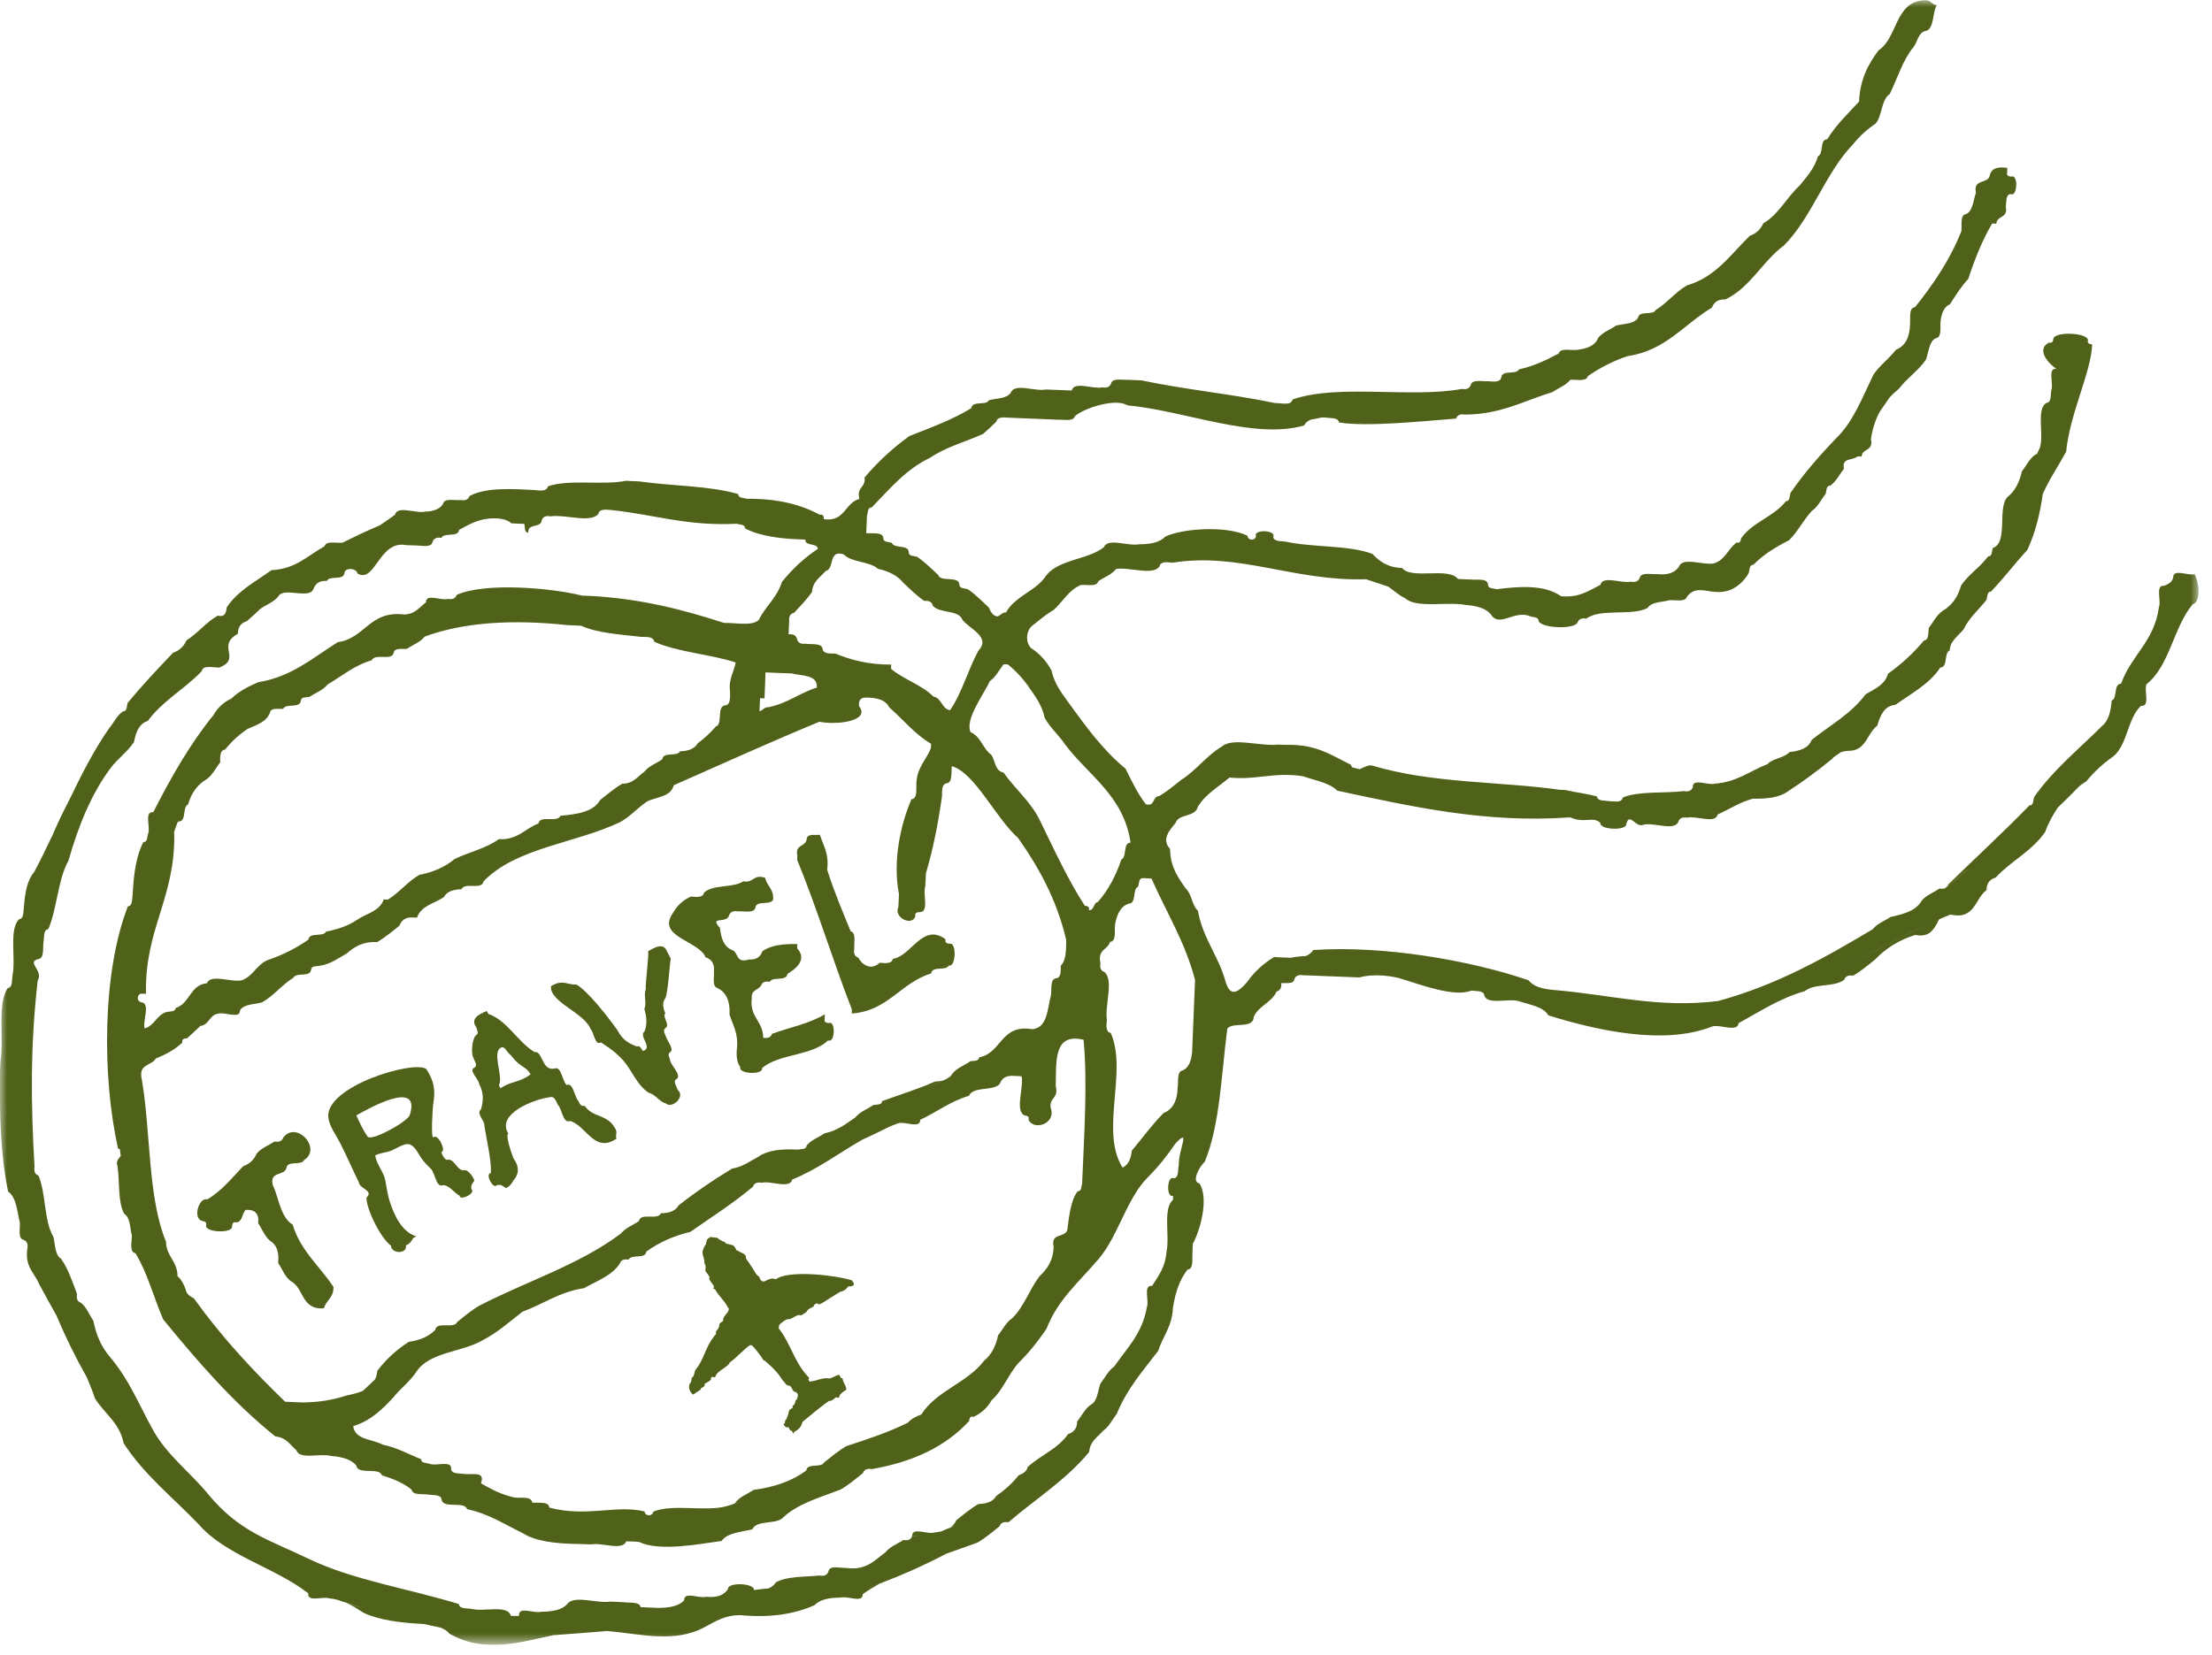 <svg width="155" height="116" viewBox="0 0 155 116" fill="none" xmlns="http://www.w3.org/2000/svg">
<g clip-path="url(#clip0_102_498)">
<mask id="mask0_102_498" style="mask-type:luminance" maskUnits="userSpaceOnUse" x="0" y="0" width="155" height="116">
<path d="M154.12 0H0V115.3H154.12V0Z" fill="white"/>
</mask>
<g mask="url(#mask0_102_498)">
<path fill-rule="evenodd" clip-rule="evenodd" d="M59.67 71.04C62.23 70.87 63.11 68.87 65.25 68.23C65.32 67.67 66.28 68.09 66.49 67.67C66.98 67.82 67.05 66.04 66.55 66.15C66.37 66.13 66.19 66.09 66.26 65.84C64.66 64.64 63.86 67.02 62.56 67.21C62.49 67.56 62.07 67.52 61.64 67.48C61.05 68.05 60.41 67.64 60.14 67.12C59.91 67.04 59.8 66.85 59.86 66.5C59.83 66.04 60.01 65.39 59.61 65.28C59.03 63.87 58.44 62.47 57.96 60.96C58.11 59.86 57.69 59.26 57.45 58.51C57.09 58.55 56.59 58.42 56.53 58.78C56.5 59.38 55.69 59.14 55.87 59.97C55.87 60.07 55.87 60.17 55.86 60.27C57.25 63.66 58.35 67.3 59.69 70.75C59.69 70.85 59.69 70.95 59.68 71.05" fill="#506219"/>
<path fill-rule="evenodd" clip-rule="evenodd" d="M14.15 85.58C14.33 85.61 14.5 85.64 14.44 85.9C14.37 86.39 16.29 86.47 16.26 85.97C16.28 85.78 16.32 85.61 16.58 85.68C17.01 85.62 16.95 85.03 17.22 84.8C17.88 84.77 18.17 85.08 18.09 85.74C18.38 86.16 18.55 86.68 18.95 86.99C19.39 87.26 19.57 87.78 19.49 88.53C19.78 88.95 19.95 89.46 20.35 89.78C21.32 90.25 21.08 91.83 22.7 91.7C22.85 91.13 23.38 90.97 23.37 90.21C22.42 88.75 21.06 87.68 20.51 85.84C19.63 85.29 19.56 83.99 19.11 83.05C18.88 82.07 19.92 82.45 20.07 81.87C20.14 81.31 21.1 81.73 21.31 81.31C22.58 80.49 20.78 78.53 19.85 79.73C19.77 79.97 19.58 80.07 19.23 80.01C18.81 80.3 18.29 80.47 17.98 80.87C17.79 81.3 17.48 81.59 17.04 81.74C16.25 82.57 15.53 83.48 14.52 84.07C13.93 83.9 13.49 85.42 14.16 85.57" fill="#506219"/>
<path fill-rule="evenodd" clip-rule="evenodd" d="M49.46 67.1C49.84 67.24 50.06 67.51 50.03 68.03C50.06 68.49 49.88 69.14 50.28 69.26C50.9 69.56 51.17 70.19 51.12 71.12C51.36 71.87 51.77 72.46 51.63 73.57C51.59 74.1 51.66 74.52 51.88 74.8C51.72 75.29 53.51 75.36 53.4 74.86C54.61 73.84 56.9 74.02 58.03 72.92C58.51 73.16 58.58 71.51 58.08 71.71C57.9 71.69 57.72 71.65 57.79 71.39C57.79 71.29 57.79 71.19 57.8 71.09C56.75 71.74 55.34 72.01 54.1 72.46C54.02 72.69 53.83 72.8 53.48 72.74C53.48 71.57 52.51 71.3 52.68 69.98C52.62 69.38 53.11 69.4 53.32 69.1C53.4 68.86 53.59 68.75 53.94 68.82C54.14 68.41 55.11 68.82 55.18 68.26C55.73 67.93 56.6 67.27 55.86 66.47C55.86 66.37 55.86 66.27 55.87 66.17C54.88 66.15 54 66.25 53.42 66.68C53.28 67.06 53 67.29 52.49 67.25C51.52 67.56 51.77 66.74 51.3 66.59C50.71 66.36 50.53 65.75 50.45 65.04C49.66 64.17 50.91 64.78 51.09 64.16C51.17 63.93 51.36 63.82 51.71 63.88C52.16 63.85 52.82 64.03 52.93 63.63C53 63.07 53.96 63.48 54.17 63.07C54.25 62.32 53.73 62.11 53.62 61.53C52.77 61.24 52.82 61.92 52.09 61.77C51.37 62.26 49.94 61.97 49.33 62.57C49.27 62.92 48.84 62.88 48.41 62.84C47.86 63.09 47.44 63.48 47.15 64C45.96 65.69 49.05 65.94 49.45 67.13" fill="#506219"/>
<path fill-rule="evenodd" clip-rule="evenodd" d="M153.81 40.24C153.36 40.39 152.26 39.82 152.28 40.48C152.2 40.82 151.93 40.94 151.65 41.06C150.99 40.98 151.47 42.13 151.28 42.56C150.96 44.96 149.33 45.94 148.63 47.92C148.07 47.94 148.4 48.94 147.97 49.1C147.91 49.88 147.74 50.54 147.29 50.89C145.67 52.51 143.88 53.95 142.54 55.86C142.46 56.09 142.51 56.46 142.21 56.45C140.36 58.35 138.42 60.14 136.52 61.99C136.48 62.1 136.42 62.18 136.32 62.23C136.75 61.89 137.18 61.53 137.6 61.18C137.73 61.07 137.87 60.97 138 60.86C137.87 60.97 137.73 61.08 137.6 61.19C137.18 61.54 136.75 61.9 136.32 62.24C136.32 62.24 136.32 62.24 136.31 62.25C136.21 62.3 136.08 62.31 135.9 62.28C135.48 62.57 134.97 62.74 134.65 63.14C134.24 63.86 133.37 64.07 132.48 64.27C132.06 64.55 131.54 64.73 131.23 65.13C127.91 67.11 124.52 69.04 120.4 70.16C116.26 70.69 112.91 69.73 108.9 69.39C108.12 69.33 107.46 69.16 107.11 68.71C103.03 67.31 96.92 66.25 92.02 66.59C91.9 66.78 91.72 66.92 91.5 67.01C91.5 67.01 91.51 67.01 91.52 67.01C91.52 67.01 91.51 67.01 91.5 67.01C91.36 67.01 91.22 67.02 91.09 67.04C90.87 67.06 90.66 67.08 90.49 67.13C90.39 67.13 90.29 67.13 90.19 67.12C89.89 67.11 89.58 67.1 89.28 67.08C88.53 67.53 87.9 68.11 87.39 68.83C86.73 69.6 86.19 69.91 85.87 68.77C85.38 66.99 84.28 65.77 83.94 63.83C83.51 63.45 83.52 62.67 83.09 62.28C82.55 61.51 82 60.75 81.99 59.5C81.35 58.83 81.99 58.15 82.37 57.69C82.6 57 83.76 57.31 83.94 56.54C84.48 55.65 85.39 55.15 86.15 54.5C88.07 54.69 89.27 54.09 91.32 54.41C92.15 54.71 93.15 54.86 93.71 55.42C98.86 56.52 104.08 57.72 110.03 57.29C111.03 57.74 111.64 57.19 112.14 57.68C112.07 58.17 113.99 58.25 113.96 57.75C114.02 57.54 114.08 57.45 114.16 57.43C114.19 57.43 114.21 57.43 114.23 57.43C114.46 57.47 114.78 57.99 115.18 57.8C115.91 57.64 117.36 58.27 117.61 57.59C117.69 57.36 117.88 57.25 118.23 57.31C118.87 57.16 120.21 57.77 120.36 57.09C121.19 56.72 121.9 56.23 122.83 55.98C123.82 56 124.7 55.9 125.28 55.47C126.37 54.76 127.41 53.99 128.41 53.17C128.43 53.13 128.46 53.11 128.48 53.08C128.65 52.97 128.81 52.84 128.98 52.73C129.17 52.66 129.4 52.63 129.65 52.62C130.77 52.57 130.84 51.38 131.54 50.87C131.76 50.16 132.01 49.48 132.82 49.4C133.93 48.6 135.19 47.96 135.96 46.79C136.52 46.77 136.19 45.77 136.62 45.6C136.52 45.6 136.46 45.64 136.38 45.68C136.45 45.65 136.52 45.61 136.62 45.6C136.63 45.41 136.68 45.25 136.74 45.11C136.77 45.06 136.81 45.01 136.84 44.96C137.05 44.63 137.35 44.41 137.59 44.12C137.99 43.29 138.65 42.74 139.19 42.06C139.27 41.83 139.22 41.46 139.52 41.46C140.4 40.53 141.2 39.49 142.07 38.53C142.59 37.4 142.94 36.1 143.14 34.63C143.61 33.56 144.24 32.66 144.78 31.66C145.04 28.98 146.56 26 146.6 24.14C146.42 24.12 146.24 24.08 146.31 23.82C146.2 23.31 144.04 23.23 143.89 23.72C143.86 23.9 143.83 24.08 143.57 24.01C142.59 24.56 143.7 25.61 144.1 25.85C143.45 25.77 143.92 26.92 143.74 27.35C143.68 27.7 143.76 28.21 143.4 28.24C142.69 28.64 143.2 30.35 142.97 31.26C142.96 31.3 142.95 31.34 142.94 31.38C142.96 31.34 142.98 31.3 142.99 31.26C142.97 31.3 142.95 31.34 142.94 31.38C142.88 31.51 142.82 31.64 142.76 31.77C142.76 31.79 142.75 31.8 142.74 31.81C142.71 31.83 142.69 31.85 142.64 31.85C142.22 32.13 142 32.63 141.68 33.03C141.51 33.8 141.2 34.41 140.7 34.81C139.91 35.53 140.76 38.04 139.64 38.41C139.56 38.64 139.61 39.01 139.31 39C138.75 39.76 137.94 40.26 137.41 41.05C137.19 41.87 136.75 42.45 136.12 42.82C135.7 43.1 135.48 43.6 135.16 44C135.1 44.35 135.18 44.86 134.82 44.89C134.08 45.78 133.24 46.55 132.3 47.22C132.07 48.02 131.35 48.29 130.72 48.67C129.73 50.03 128.23 50.83 126.95 51.86C126.72 52.45 126.11 52.64 125.4 52.71C125.02 53.14 124.24 53.14 123.85 53.56C122.63 54.03 121.71 54.82 120.15 54.93C119.7 55.07 118.6 54.51 118.62 55.17C118.54 55.41 118.35 55.51 118 55.45C116.6 55.62 114.87 55.43 113.73 55.89C113.66 56.12 113.46 56.23 113.11 56.17C113.01 56.17 112.91 56.17 112.8 56.16C112.45 56.09 111.94 56.18 111.9 55.82C111.34 55.68 110.77 55.58 110.19 55.48C110.08 55.45 109.97 55.43 109.85 55.41C109.82 55.41 109.8 55.4 109.78 55.39C109.66 55.37 109.53 55.36 109.4 55.36C109.38 55.36 109.37 55.36 109.35 55.36C109.2 55.36 109.05 55.36 108.87 55.39C109.04 55.37 109.19 55.36 109.34 55.36C105.04 54.76 100.38 54.92 96.19 53.67C95.91 53.57 95.57 53.79 95.28 53.91C95.27 53.91 95.25 53.91 95.24 53.91C95.08 53.87 94.91 53.83 94.74 53.78C94.71 53.73 94.69 53.68 94.67 53.61C93.36 52.97 92.24 52.15 90.17 52.21C89.97 52.21 89.77 52.2 89.56 52.19C88.33 52.33 86.35 51.66 85.61 52.33C84.54 52.97 83.83 53.99 82.79 54.65C82.28 55.05 81.79 55.47 81.22 55.8C80.74 55.81 80.95 56.56 80.29 56.37C79.72 55.63 79.3 54.75 78.87 53.88C77.25 52.55 76.04 50.85 74.81 49.16C74.35 48.51 73.87 47.88 73.68 46.99C73.33 46.34 72.85 45.81 72.23 45.41C71.86 45 71.89 44.28 72.29 43.89C72.8 43.49 73.28 43.07 73.85 42.74C74.48 42.16 74.9 41.35 75.74 41C76.2 40.97 76.85 41.15 76.96 40.74C77.38 40.45 77.89 40.28 78.21 39.88C79.14 39.73 80.81 40.37 81.25 39.7C81.32 39.35 81.74 39.39 82.17 39.44C86.83 38.69 90.68 40.76 95.72 40.6C96.25 40.77 96.76 40.95 97.28 41.12C97.29 41.12 97.3 41.12 97.31 41.13C97.3 41.13 97.29 41.13 97.28 41.12C97.67 41.39 98 41.71 98.46 41.93C99.25 42.66 101.38 42.15 102.69 42.4C103.47 42.46 104.13 42.63 104.48 43.08C105.08 44.01 106.09 42.74 107.21 43.19C107.14 43.08 107.06 43.01 106.98 42.95C107.06 43.01 107.14 43.09 107.22 43.2C107.45 43.28 107.82 43.23 107.81 43.53C108.02 44.04 110.29 44.13 110.54 43.64C110.62 43.41 110.81 43.3 111.16 43.36C112.13 42.62 114.32 43.2 115.44 42.62C115.72 42.18 116.43 42.22 116.98 42.07C117.44 42.04 118.09 42.22 118.21 41.82C118.98 40.81 119.95 41.87 121.27 41.34C121.82 41.09 122.23 40.7 122.53 40.18C122.61 39.95 122.56 39.58 122.86 39.59C123.56 38.87 124.43 38.34 125.36 37.87C125.97 37.27 126.38 36.44 126.96 35.81C127.38 35.53 127.6 35.03 127.92 34.63C128 34.4 127.95 34.03 128.25 34.04C128.67 33.75 128.89 33.25 129.21 32.86C129.03 32.04 129.86 32.3 130.15 31.99C130.25 31.99 130.35 31.99 130.45 32C130.48 31.4 131.29 31.65 131.1 30.81C131.2 30.06 131.42 29.42 131.71 28.87C131.96 28.51 132.2 28.16 132.45 27.8C132.44 27.82 132.43 27.84 132.41 27.86C132.61 27.64 132.83 27.44 133.06 27.25C133.63 26.49 134.43 25.99 134.96 25.2C135.15 24.67 135.17 23.95 135.63 23.71C136.08 23.67 135.94 22.99 135.98 22.51C136.05 21.95 136.22 21.51 136.64 21.32C137.04 20.7 137.43 20.07 137.92 19.55C138.38 18.15 138.91 16.83 139.59 15.67C139.69 15.67 139.79 15.67 139.89 15.68C139.92 15.08 140.73 15.33 140.55 14.49C140.61 14.14 140.53 13.63 140.89 13.6C141.37 13.84 141.44 12.19 140.94 12.38C140.76 12.36 140.58 12.32 140.65 12.07C140.65 11.97 140.65 11.87 140.66 11.77C139.97 11.66 139.52 11.8 139.42 12.33C139.28 12.91 138.24 12.52 138.46 13.51C138.27 14.05 138.25 14.76 137.79 15C137.34 15.04 137.48 15.72 137.44 16.2C136.62 18.26 135.45 19.95 134.19 21.53C133.74 21.57 133.88 22.25 133.84 22.73C133.82 23.65 133.5 24.26 132.86 24.51C132.37 25.14 131.72 25.6 131.27 26.27C130.5 27.86 129.85 29.59 128.66 30.72C127.52 31.91 126.43 33.15 125.47 34.54C125.39 34.77 125.44 35.14 125.14 35.13C124.3 36.23 122.79 36.59 122 37.74C121.97 37.92 121.94 38.09 121.68 38.03C121.1 38.46 120.87 39.26 120.1 39.49C119.37 39.64 117.92 39.02 117.66 39.7C117.39 40.14 116.87 40.32 116.12 40.24C115.66 40.27 115.01 40.09 114.9 40.49C114.82 40.72 114.63 40.84 114.28 40.77C113.64 40.92 112.3 40.31 112.15 40.99C111.35 41.39 110.66 41.91 109.39 41.79C108.21 40.96 106.45 41.1 104.86 41.3C104.63 41.22 104.26 41.27 104.27 40.97C104.23 40.52 103.55 40.66 103.07 40.62C102.77 40.61 102.46 40.6 102.16 40.58C101.51 39.72 98.92 40.65 98.24 39.81C97.22 39.78 96.65 39.33 96.16 38.82C94.51 38.2 91.99 38.38 90.12 37.97C89.77 37.91 89.26 37.98 89.22 37.63C89.46 37.15 87.81 37.08 88.01 37.58C88 37.88 87.46 37.94 87.41 37.55C85.96 36.83 82.84 37.03 81.64 37.62C81.25 38.04 80.57 38.15 79.8 38.15C79.07 38.3 77.61 37.68 77.36 38.35C76.23 39.24 74.24 39.19 73.33 40.31C72.62 41.44 71.15 41.74 70.49 42.93C70.19 42.91 70.12 43.16 69.87 43.21C69.53 43.13 69.41 42.85 69.29 42.58C68.82 42.14 68.37 41.68 67.82 41.3C67.59 41.22 67.22 41.27 67.23 40.97C67.18 40.33 65.9 40.83 65.74 40.3C65.27 39.86 64.81 39.4 64.27 39.03C64.04 38.95 63.67 39 63.68 38.71C63.66 38.14 62.66 38.48 62.49 38.05C62.26 37.97 61.89 38.02 61.9 37.72C61.86 37.27 61.18 37.41 60.7 37.37C60.72 36.97 60.73 36.56 60.75 36.16C60.83 35.93 60.78 35.56 61.08 35.57C62.33 34.29 63.47 32.89 65.17 32.09C66.24 31.35 67.64 30.97 68.88 30.42C69.2 30.14 69.52 29.85 69.82 29.55C69.85 29.38 69.97 29.31 70.12 29.28C70.14 29.28 70.16 29.28 70.18 29.27C70.29 29.24 70.41 29.22 70.53 29.2C70.41 29.22 70.3 29.25 70.18 29.27C70.34 29.25 70.54 29.27 70.75 29.28C71.66 29.32 72.57 29.35 73.48 29.39C73.68 29.39 73.88 29.41 74.09 29.42C74.55 29.39 75.21 29.57 75.32 29.17C76.03 28.56 78.22 27.9 78.99 28.41C83 28.78 87.9 30.84 91.38 29.82C91.48 29.63 91.65 29.5 91.85 29.41C92.12 29.37 92.38 29.32 92.62 29.26C92.72 29.26 92.82 29.26 92.92 29.27C93.28 29.33 93.78 29.25 93.82 29.61C95.78 29.93 99.58 29.53 102.03 29.34C102.1 29.11 102.3 29 102.65 29.06C105.17 29.05 106.81 28.08 108.79 27.48C109.21 27.19 109.72 27.02 110.04 26.62C110.5 26.59 111.15 26.77 111.26 26.37C112.09 25.79 113.01 25.31 114.05 24.96C116.71 24.58 118.01 22.72 119.96 21.56C120.1 21.19 120.38 20.96 120.9 20.99C122.66 20.15 123.49 18.32 125 17.21C126.97 15.23 127.9 12.13 129.84 10.12C130.29 9.56 130.82 9.07 131.42 8.67C131.9 8.14 131.81 6.99 132.42 6.59C132.96 5.49 133.33 4.21 134.07 3.32C134.39 2.93 134.4 2.21 135.03 2.15C135.54 1.87 135.41 0.88 135.71 0.36C135.32 0.33 135.31 -0.04 134.81 0.02C132.77 0.13 132.97 2.67 131.63 3.53C130.94 4.47 130.34 5.51 130.27 7.12C129.49 7.96 128.66 8.75 128.04 9.76C127.48 9.78 127.81 10.78 127.39 10.95C127.13 11.83 126.59 12.41 126.09 13.02C125.19 13.84 124.64 15.03 123.56 15.65C123.37 16.08 123.06 16.37 122.61 16.53C121.28 17.83 120.22 19.42 118.22 20C117.39 20.47 116.83 21.23 116.02 21.73C115.82 22.14 114.85 21.73 114.78 22.28C114.5 22.72 113.79 22.68 113.24 22.82C112.82 23.11 112.31 23.28 111.99 23.68C111.76 24.27 111.15 24.45 110.44 24.53C109.99 24.56 109.33 24.38 109.22 24.78C108.36 25.23 107.5 25.66 106.44 25.89C106.24 26.3 105.27 25.89 105.2 26.45C105.13 26.8 104.71 26.76 104.28 26.72C103.82 26.75 103.17 26.57 103.06 26.98C102.98 27.21 102.79 27.32 102.44 27.26C98.86 27.92 93.74 26.89 90.57 28C90.49 28.45 89.83 28.25 89.34 28.25C86.34 27.62 82.98 27.3 79.99 26.66C79.69 26.65 79.39 26.64 79.08 26.62C78.63 26.65 77.97 26.47 77.86 26.87C77.78 27.1 77.59 27.21 77.24 27.15C76.6 27.3 75.26 26.69 75.1 27.37C74.5 27.35 73.89 27.32 73.28 27.3C72.55 27.46 71.1 26.83 70.84 27.51C70.56 27.95 69.84 27.91 69.3 28.05C69.1 28.46 68.13 28.05 68.06 28.61C66.76 29.41 65.23 29.97 63.73 30.56C62.56 31.4 61.51 32.37 60.58 33.47C60.68 34.2 60 34.11 60.22 34.97C59.2 35.24 59.2 36.61 57.73 36.39C57.73 36.21 57.7 36.03 57.44 36.08C56.12 35.36 54.47 34.94 52.33 34.96C52.1 34.88 51.73 34.93 51.73 34.63C49.73 34.04 47.06 34.07 44.78 33.74C44.48 33.73 44.17 33.72 43.87 33.7C42.22 34.03 39.86 33.57 38.39 34.09C38.32 34.44 37.9 34.4 37.47 34.35C35.73 34.25 34 34.17 32.9 34.77C32.82 35 32.63 35.11 32.28 35.05C31.82 35.09 31.16 34.9 31.05 35.3C30.9 35.58 30.62 35.73 30.28 35.8C30.29 35.8 30.3 35.8 30.31 35.8C30.14 35.83 29.96 35.87 29.79 35.9C29.92 35.87 30.05 35.85 30.17 35.82C30.06 35.84 29.94 35.85 29.81 35.86C29.17 36.02 27.83 35.4 27.68 36.08C27.32 36.34 26.96 36.59 26.59 36.84C26.59 36.84 26.58 36.84 26.57 36.84C25.72 37.2 24.88 37.6 24.04 38.02C24.01 38.02 23.99 38.04 23.96 38.04C23.51 38.08 22.85 37.89 22.74 38.29C21.58 38.93 20.71 39.89 19.03 39.96C17.92 40.76 16.66 41.4 15.89 42.57C15.84 42.94 15.77 43.28 15.26 43.15C14.43 43.62 13.87 44.38 13.07 44.88C12.88 45.31 12.57 45.6 12.13 45.75C11.04 46.89 9.96 48.04 8.95 49.26C8.87 49.49 8.92 49.86 8.62 49.86C8.2 50.14 7.98 50.65 7.66 51.03C6.6 52.54 5.73 54.25 4.89 56C4.43 56.88 4 57.78 3.61 58.7C3.61 58.7 3.61 58.69 3.61 58.68C3.22 59.51 2.82 60.33 2.39 61.13C1.92 61.67 1.75 62.55 1.68 63.53C1.62 63.88 1.7 64.39 1.34 64.43C0.61 65.12 1.12 67.15 0.88 68.36C0.82 68.71 0.9 69.22 0.54 69.26C-0.21 70.35 0.29 72.79 0.03 74.4C0.03 74.6 0.01 74.8 -0 75C-0.05 78.06 0.04 80.99 0.57 83.52C1.16 83.94 1.19 84.89 1.39 85.68C1.42 86.13 1.24 86.79 1.64 86.9C1.87 86.98 1.98 87.17 1.92 87.52C1.72 88.77 2.41 89.21 2.73 89.98C3.13 90.73 3.55 91.47 3.96 92.22C3.96 92.22 3.96 92.2 3.95 92.19C3.95 92.2 3.96 92.22 3.97 92.23C3.97 92.23 3.97 92.23 3.97 92.24C4.59 93.71 5.29 95.14 6.08 96.53C6.28 97.02 6.49 97.51 6.66 98.03C7.32 99.08 8.39 99.74 8.66 101.15C10.07 103.35 12.12 104.96 13.9 106.82C15.82 109.04 19.26 109.85 21.6 111.68C21.52 112.34 22.67 111.86 23.1 112.04C23.32 112.05 23.51 112.1 23.7 112.15C23.87 112.21 24.03 112.27 24.2 112.32C24.18 112.32 24.17 112.3 24.15 112.29C24.6 112.44 25.03 112.61 25.5 112.74C25.05 112.62 24.62 112.47 24.2 112.32C24.68 112.52 25.08 112.79 25.49 113.05C26.61 113.57 28.1 113.75 29.7 113.83C30.1 113.92 30.5 114.01 30.89 114.09C31.13 114.19 31.35 114.32 31.5 114.51C33.91 115.89 36.37 115.13 38.79 114.61C38.19 114.65 37.59 114.67 36.98 114.69C36.9 114.69 36.82 114.7 36.74 114.7C36.82 114.7 36.9 114.7 36.98 114.69C37.6 114.67 38.21 114.64 38.81 114.61C38.81 114.61 38.8 114.61 38.79 114.61C38.93 114.61 39.06 114.59 39.2 114.58C40.32 114.5 41.43 114.41 42.55 114.32C44.92 114.52 47.27 115.21 49.43 114.02C50.15 113.63 50.82 113.2 51.89 113.21C54.02 113.41 55.7 113.12 57.08 112.51C57.47 112.09 58.15 111.98 58.92 111.98C59.37 111.83 60.47 112.4 60.45 111.74C60.83 111.46 61.26 111.22 61.67 110.98C61.27 111.13 60.87 111.29 60.46 111.44C60.87 111.3 61.27 111.13 61.68 110.98C61.68 110.98 61.68 110.98 61.69 110.98C62.47 110.68 63.23 110.37 63.97 110.04C64.01 110.02 64.05 110.01 64.08 109.99C64.83 109.65 65.56 109.3 66.27 108.92C66.27 108.92 66.28 108.92 66.29 108.91C67.02 108.65 67.75 108.39 68.48 108.13C69.05 107.8 69.54 107.38 70.04 106.98C70.12 106.75 70.31 106.64 70.66 106.7C72.56 105.07 74.72 103.72 76.32 101.77C76.39 100.99 76.92 100.73 77.29 100.29C77.71 100.01 77.93 99.51 78.25 99.11C78.96 97.35 80.11 96.06 81.16 94.68C81.48 93.66 82.13 92.99 82.19 91.68C82.35 90.59 82.67 89.68 83.21 88.99C83.66 88.95 83.52 88.27 83.56 87.79C83.56 87.59 83.58 87.38 83.58 87.18C84.07 86.33 84.74 84.03 84.05 82.95C83.41 82.83 84.15 81.63 84.41 81.45C85.48 78.91 85.58 75.34 86 72.1C86.41 71.59 87.81 72.17 87.86 71.26C88.21 70.48 89.1 70.29 89.45 69.5C89.69 69.44 89.81 69.26 89.78 68.91C90.14 68.88 90.64 69 90.7 68.64C90.77 68.41 90.97 68.3 91.32 68.36C91.42 68.36 91.52 68.36 91.62 68.37C91.9 68.31 92.18 68.28 92.45 68.24C92.17 68.28 91.89 68.32 91.61 68.37C91.81 68.37 92.01 68.38 92.22 68.39C93.23 68.43 94.24 68.47 95.25 68.51C96.31 68.22 97.61 68.41 98.28 68.63C99.55 69.02 101.93 69.92 103.11 69.43C103.46 69.49 103.97 69.41 104.01 69.77C104.21 70.46 105.7 69.96 106.42 70.17C107.19 70.43 108.13 70.54 108.5 71.17C111.86 72.21 116.6 73.3 120 71.94C120.54 71.79 121.76 72.38 121.83 71.71C123.33 70.9 124.7 69.97 126.47 69.47C127.12 68.91 128.56 69.21 129.23 68.67C129.31 68.44 129.5 68.33 129.85 68.39C130.42 68.06 130.91 67.64 131.41 67.24C132.15 66.46 133.08 65.88 134.21 65.53C135.16 65.72 135.46 65.2 135.76 64.68C135.79 64.59 135.83 64.51 135.88 64.44C133.17 65.65 130.26 67.27 127.24 68.78C130.26 67.27 133.17 65.64 135.88 64.44C136.14 64.32 136.4 64.21 136.66 64.11C136.66 64.11 136.66 64.11 136.67 64.11C136.67 64.11 136.67 64.11 136.66 64.11C136.67 64.11 136.68 64.11 136.7 64.11C136.7 64.11 136.7 64.11 136.7 64.09C136.7 64.09 136.7 64.09 136.7 64.11C138.4 64.48 138.38 62.98 139.2 62.39C139.2 61.87 139.46 61.63 139.84 61.51C140.91 60.35 142.4 59.65 143.31 58.31C143.54 57.67 143.85 57.12 144.19 56.61C144.71 56.11 145.22 55.61 145.72 55.09C145.87 54.99 146.01 54.87 146.18 54.78C146.73 54.11 147.36 53.52 148.07 53.03C149.08 52.23 149.08 50.33 150.03 49.47C150.67 49.55 150.25 48.48 150.39 48.02C150.4 48 150.41 47.97 150.42 47.95C152.04 46.67 152.31 43.92 153.66 42.34C154.31 42.18 154.02 40.48 153.75 40.22M70.32 46.56C70.42 46.56 70.52 46.56 70.62 46.57C71.18 47.02 71.67 47.55 72.08 48.14C72.08 48.07 72.05 48.02 72.03 47.95C72.04 48.01 72.07 48.07 72.08 48.14C72.53 48.79 73.02 49.42 73.2 50.31C73.59 51.02 74.2 51.53 74.64 52.19C76.29 54.37 78.75 55.79 79.22 59.06C78.66 59.08 78.99 60.08 78.57 60.25C78.19 61.41 77.64 62.41 76.93 63.22C76.6 63.28 76.7 63.81 76.3 63.8C76.37 63.54 76.19 63.51 76.01 63.48C74.83 61.65 73.89 59.6 72.91 57.59C72.28 56.23 71.15 55.33 70.32 54.15C69.7 54.04 69.75 53.31 69.46 52.9C68.86 52.48 68.74 51.62 68.01 51.32C67.6 50.44 68.9 48.72 69.37 47.73C69.79 47.45 70.01 46.95 70.33 46.56M75.84 82.91C75.92 82.83 75.98 82.74 76.03 82.63C75.98 82.73 75.92 82.83 75.84 82.91C75.76 83.14 75.81 83.5 75.51 83.5C75.03 84.14 74.92 85.19 74.79 86.2C74.64 86.78 73.6 86.39 73.83 87.38C73.8 88.4 73.35 88.97 72.84 89.46C72.13 90.38 71.74 91.64 70.9 92.42C70.48 92.7 70.26 93.2 69.94 93.59C69.78 94.36 69.46 94.97 68.96 95.37C67.78 96.94 65.63 97.46 64.56 99.14C64.2 99.28 63.86 99.44 63.63 99.71C62.3 100.38 60.81 100.87 59.31 101.36C58.74 101.69 58.25 102.11 57.74 102.51C57.54 102.92 56.57 102.51 56.5 103.07C55.52 103.8 54.27 104.24 52.8 104.43C52.39 104.72 51.87 104.89 51.55 105.29C51.67 105.3 51.75 105.28 51.85 105.27C51.76 105.28 51.67 105.31 51.56 105.29C51.55 105.34 51.5 105.35 51.48 105.39C51.31 105.45 51.13 105.51 50.95 105.56C50.95 105.56 50.94 105.56 50.93 105.56C50.93 105.56 50.94 105.56 50.95 105.56C49.5 105.99 47.09 105.38 45.77 105.96C45.76 106.27 45.22 106.32 45.16 105.94C43.17 105.45 41.15 106.37 38.49 105.67C38.45 105.22 37.77 105.36 37.29 105.32C37.25 104.87 36.57 105.01 36.09 104.97C35.14 104.78 34.42 104.37 33.7 103.97C34.04 103.07 33.05 103.4 32.51 103.31C32.15 103.25 31.65 103.33 31.61 102.97C31.69 102.32 30.54 102.79 30.1 102.6C29.87 102.52 29.51 102.57 29.51 102.28C28.62 101.93 27.85 101.47 26.82 101.26C26.1 100.86 24.86 100.93 24.75 99.96C25.97 99.59 26.78 98.79 27.56 97.95C28.05 97.33 28.7 96.86 29.15 96.19C30.05 94.75 32.34 94.8 33.8 93.95C34.86 93.41 35.71 92.64 36.61 91.94C38.07 91.41 39.21 90.54 40.93 90.29C41.82 89.78 42.86 89.43 43.43 88.57C43.51 88.33 43.7 88.23 44.05 88.29C44.25 87.87 45.22 88.29 45.29 87.73C46.16 87.09 47.19 86.63 48.38 86.34C49.86 85.31 51.39 84.33 52.76 83.18C52.84 82.94 53.03 82.84 53.38 82.9C54.01 82.74 55.35 83.36 55.51 82.68C57.32 81.94 58.78 80.82 60.41 79.89C61.07 79.59 61.71 79.28 62.35 78.96C62.55 78.88 62.74 78.8 62.95 78.73C63.4 78.58 64.5 79.14 64.48 78.49C65.64 77.95 66.59 77.19 67.89 76.81C68.22 76.11 69.56 76.51 70.05 75.98C70.19 75.6 70.47 75.38 70.98 75.41C71.18 75.41 71.38 75.43 71.59 75.44C71.74 76.27 71.11 77.83 71.78 78.18C71.96 78.2 72.14 78.24 72.07 78.49C72.44 79.28 74.04 78.77 73.62 77.64C73.52 76.91 74.2 77 73.98 76.14C74.02 74.39 73.81 72.37 75.93 72.88C76.21 75.93 75.97 79.46 75.83 82.9M11.61 86.98C10.35 83.86 10.57 79.38 9.94 75.68C9.66 74.54 10.62 74.73 10.91 74.2C11.61 73.91 12.27 73.57 12.78 73.07C12.73 72.81 12.91 72.79 13.1 72.78C13.42 72.5 13.74 72.2 14.04 71.91C14.66 71.85 14.67 71.12 15.29 71.05C15.74 70.9 16.84 71.47 16.82 70.81C17.1 70.37 17.81 70.41 18.36 70.26C19.19 69.79 19.75 69.03 20.56 68.53C20.76 68.12 21.73 68.53 21.8 67.97C21.82 67.67 22.18 67.75 22.42 67.69C23.18 67.57 23.69 67.17 24.27 66.85C24.81 66.38 25.41 65.98 26.43 66.03C27 65.7 27.49 65.28 27.99 64.88C28.14 64.51 28.4 64.27 28.92 64.31C29.02 64.31 29.12 64.31 29.22 64.32C29.51 63.47 30.45 63.33 31.1 62.88C31.32 62.48 31.77 62.34 32.34 62.33C32.54 61.81 33.78 62.41 33.88 61.78C36.16 59.4 40.36 59.11 43.46 57.62C44.17 57.23 44.68 56.62 45.34 56.18C46 55.84 47 55.88 47.21 55.04C50.6 53.54 53.96 52.02 57.41 50.59C58.73 50.84 61.02 50.52 60.19 49.49C60.16 49.14 60.28 48.95 60.52 48.9C61.39 48.87 62.06 49.04 62.31 49.58C63.29 50.43 64.08 51.45 65.24 52.13C65.24 52.23 65.24 52.33 65.23 52.43C64.89 53.33 64.18 53.82 64.21 55.12C64.21 55.55 64.23 55.98 63.87 56.02C63.08 57.85 62.55 60.38 62.99 62.66C62.98 62.96 62.97 63.27 62.95 63.57C62.6 64.32 63.92 64.95 64.14 64.22C64.09 63.96 64.27 63.94 64.46 63.93C65.13 63.92 64.64 62.65 64.84 62.12C64.85 61.82 64.87 61.52 64.88 61.21C65.38 59.54 65.74 57.72 66.01 55.8C66.01 55.37 66 54.94 66.35 54.9C66.77 54.82 66.63 54.15 66.7 53.7C68.33 54.19 69.73 57.29 71.35 58.75C72.8 60.81 74.05 63.07 74.71 65.87C74.71 66.62 74.7 67.33 74.33 67.68C74.33 68.11 74.35 68.54 73.99 68.57C73.57 68.65 73.71 69.32 73.64 69.77C73.38 70.76 73.4 72.04 72.33 72.14C70.12 71.75 70.19 73.83 68.61 74.11C68.59 74.41 68.23 74.33 67.99 74.39C67.57 74.68 67.06 74.85 66.74 75.25C66.65 75.42 66.5 75.53 66.33 75.62C66.1 75.72 65.87 75.83 65.65 75.93C65.4 76.05 65.14 76.16 64.89 76.28C65.15 76.16 65.4 76.05 65.66 75.93C65.84 75.85 66.02 75.77 66.2 75.69C66 75.76 65.77 75.8 65.51 75.81C64.34 76.33 63.05 76.73 61.81 77.18C61.79 77.48 61.43 77.4 61.19 77.46C60.77 77.75 60.26 77.92 59.94 78.32C59.29 78.77 58.66 79.26 57.77 79.44C57.35 79.73 56.83 79.9 56.52 80.3C56.5 80.59 56.14 80.52 55.9 80.58C54.77 80.51 53.8 80.62 53.15 81.07C52.57 81.38 52.06 81.78 51.3 81.91C49.99 82.7 48.73 83.56 47.55 84.49C47.33 84.89 46.88 85.03 46.31 85.04C46.11 85.56 44.87 84.96 44.77 85.59C44.35 85.88 43.84 86.05 43.52 86.45C40.66 88.62 36.9 89.81 33.6 91.51C33.03 91.84 32.54 92.26 32.04 92.66C31.83 93.18 30.6 92.58 30.5 93.21C30.06 93.68 29.42 93.94 28.65 94.05C27.79 94.6 27.06 95.27 26.44 96.08C26.42 96.33 26.36 96.52 26.27 96.7C26.01 96.95 25.74 97.2 25.48 97.44C25.47 97.45 25.45 97.47 25.44 97.48C25.09 97.64 24.67 97.73 24.25 97.82C23.36 98.12 22.35 98.29 21.19 98.3C20.78 98.28 20.38 98.27 19.98 98.25C17.66 96.01 15.48 93.65 13.59 91.01C13.33 90.86 13.06 90.72 13.01 90.38C12.88 90.01 12.71 89.68 12.44 89.45C12.44 88.38 11.63 88.06 11.63 86.99M12.19 58.35C12.27 58.11 12.35 57.87 12.44 57.64C12.47 57.63 12.49 57.59 12.53 57.58C13.09 57.56 12.76 56.56 13.18 56.39C13.09 56.39 13.03 56.43 12.96 56.46C13.03 56.43 13.09 56.4 13.18 56.39C13.4 55.58 13.84 55 14.47 54.62C14.89 54.34 15.11 53.83 15.43 53.44C15.42 53.01 15.41 52.58 15.77 52.54C16.22 51.98 16.75 51.49 17.35 51.09C17.97 50.81 18.67 50.62 18.92 49.94C18.98 49.59 19.48 49.71 19.84 49.68C20.04 49.27 21.01 49.68 21.08 49.12C21.1 48.82 21.46 48.9 21.7 48.84C22.12 48.55 22.64 48.38 22.95 47.98C23.96 47.39 24.82 46.63 26.05 46.28C26.26 45.76 27.49 46.36 27.59 45.74C27.65 45.39 28.15 45.51 28.51 45.48C28.93 45.19 29.45 45.02 29.76 44.62C32.45 43.63 35.82 43.39 39.81 43.82C40.11 43.83 40.42 43.84 40.72 43.86C41.85 44.37 43.43 44.47 44.94 44.64C45.37 44.64 45.8 44.63 45.84 44.98C47.48 45.71 49.75 45.85 51.55 46.43C51.43 47.14 51.03 47.55 51.16 48.54C51.16 48.97 51.17 49.4 50.82 49.44C50.19 49.49 50.68 50.77 50.15 50.93C49.78 51.37 49.35 51.76 48.89 52.1C48.67 52.5 48.22 52.64 47.65 52.66C47.45 53.07 46.48 52.66 46.41 53.22C45.99 53.51 45.48 53.68 45.16 54.08C44.69 54.42 44.38 54.93 43.61 54.93C43.04 55.26 42.55 55.68 42.05 56.08C41.56 56.92 40.44 57.07 39.27 57.18C39.06 57.7 37.83 57.1 37.73 57.72C36.79 58.07 36.28 58.89 34.95 58.82C34.08 59.46 32.87 59.72 31.86 60.21C31.2 60.76 30.37 61.13 29.39 61.32C28.56 61.79 28 62.55 27.19 63.05C27.09 63.05 26.99 63.05 26.89 63.04C26.6 63.89 25.66 64.02 25.01 64.48C24.42 64.89 23.67 65.13 22.85 65.3C22.65 65.71 21.68 65.3 21.61 65.86C20.78 66.44 19.86 66.92 18.82 67.27C18.01 67.55 17.75 68.43 16.94 68.71C16.21 68.87 14.75 68.24 14.5 68.92C13.32 69.01 13.3 70.36 12.31 70.65C12.29 70.94 11.93 70.87 11.69 70.93C10.98 71.11 10.84 71.9 10.13 72.08C9.98 71.54 10.57 70.32 9.9 70.25C9.52 70.16 9.62 69.64 9.93 69.65C10.03 69.65 10.13 69.65 10.23 69.66C10.13 65.08 12.3 62.96 12.21 58.38M53.57 48.95C53.6 48.35 53.62 47.74 53.64 47.13C54.25 47.16 54.85 47.18 55.46 47.2C56.21 47.39 57.29 47.27 57.24 48.19C56.03 48.57 55.16 49.31 53.84 49.57C53.54 49.55 53.47 49.8 53.22 49.85C53.23 49.55 53.24 49.24 53.26 48.94C53.36 48.94 53.46 48.94 53.56 48.95M57.87 40.02C58.5 39.86 58.02 38.49 59.13 38.86C59.66 39.44 60.94 39.33 61.52 39.87C62.29 40.04 62.9 40.35 63.3 40.85C63.77 41.29 64.22 41.75 64.77 42.12C65.12 42.08 65.31 42.21 65.36 42.45C65.81 43.01 67.17 42.72 67.44 43.44C67.9 44.07 69.47 44.63 68.56 45.61C67.83 46.93 67.41 48.58 66.57 49.78C66.57 49.93 66.55 50.03 66.52 50.1C66.55 50.02 66.57 49.93 66.57 49.78C65.96 49.67 66.01 48.93 65.4 48.82C64.6 48 63.32 47.63 62.44 46.88C62.44 46.78 62.44 46.68 62.45 46.58C60.85 46.59 59.64 46.26 58.54 45.81C58.11 45.81 57.68 45.83 57.64 45.47C57.56 45.05 56.89 45.19 56.44 45.12C56.09 45.16 55.9 45.03 55.85 44.79C55.79 44.55 55.61 44.43 55.26 44.46C55.27 44.16 55.28 43.85 55.3 43.55C55.27 43.19 55.39 43.01 55.63 42.96C56.07 42.49 56.53 42.03 56.9 41.49C56.96 40.72 57.5 40.45 57.87 40.01M82.59 81.69C82.53 82.04 82.6 82.55 82.25 82.59C81.77 82.35 81.7 84 82.2 83.81C82.2 83.91 82.2 84.01 82.19 84.11C81.47 84.7 81.98 86.62 81.74 87.74C81.66 88.81 81.17 89.44 80.73 90.13C80.07 90.05 80.55 91.2 80.36 91.63C80.04 93.5 78.94 94.52 78.07 95.79C77.65 96.07 77.43 96.58 77.11 96.97C76.92 97.5 76.9 98.22 76.44 98.46C76.02 98.74 75.8 99.24 75.48 99.63C75.48 100.15 75.21 100.4 74.84 100.52C74.14 101.55 72.9 102 72.01 102.83C71.93 103.17 71.66 103.29 71.38 103.41C70.93 103.97 70.4 104.45 69.8 104.86C69.59 105.26 69.13 105.4 68.56 105.42C67.99 105.75 67.5 106.17 67 106.57C66.91 106.8 66.75 106.95 66.57 107.07C66.7 107.01 66.83 106.96 66.95 106.9C66.79 106.98 66.64 107.07 66.47 107.14C66.51 107.12 66.53 107.09 66.57 107.07C66.36 107.16 66.16 107.26 65.95 107.34C65.79 107.37 65.62 107.4 65.45 107.42C65 107.57 63.9 107 63.92 107.66C64.03 107.62 64.19 107.63 64.36 107.66C64.19 107.64 64.04 107.63 63.92 107.66C63.84 107.9 63.65 108 63.3 107.94C62.89 108.22 62.36 108.4 62.05 108.8C61.29 109.35 60.72 110.1 59.27 109.9C58.79 109.9 58.12 109.71 58.05 110.15C57.97 110.38 57.78 110.5 57.43 110.43C56.37 110.54 55.14 110.47 54.37 110.91C54.24 111.11 54.06 111.25 53.84 111.34C53.86 111.34 53.87 111.34 53.89 111.34C53.87 111.34 53.85 111.34 53.8 111.34C53.65 111.35 53.51 111.37 53.38 111.38C53.17 111.4 52.98 111.43 52.83 111.45C52.9 110.96 50.98 110.88 51.01 111.38C50.73 111.82 50.22 112 49.47 111.92C49.02 112.07 47.92 111.51 47.94 112.17C47.55 112.59 46.87 112.7 46.1 112.7C45.7 112.68 45.29 112.67 44.89 112.65C44.81 112.24 44.14 112.37 43.69 112.3C43.39 112.29 43.08 112.27 42.78 112.26C41.85 112.41 40.19 111.77 39.74 112.44C39.35 112.86 38.67 112.97 37.9 112.97C37.45 113.12 36.35 112.56 36.37 113.21C36.37 113.24 36.35 113.25 36.34 113.27C36.16 113.27 35.99 113.26 35.81 113.26C35.8 113.23 35.77 113.22 35.77 113.18C35.47 112.48 33.87 112.99 33.05 112.77C32.7 112.71 32.19 112.79 32.15 112.43C28.67 111.36 24.7 110.74 21.65 109.27C18.8 107.9 16.76 107.37 14.57 104.71C13.33 103.2 11.72 102.01 10.75 100.28C9.71 98.42 9.1 96.76 7.65 95.04C7.1 94.39 6.73 93.55 6.54 92.57C6.25 92.15 6.08 91.64 5.68 91.32C5.44 91.24 5.34 91.05 5.4 90.7C5.07 89.83 4.78 88.94 4.28 88.23C3.84 87.96 3.88 87.24 3.74 86.69C3.07 85.56 3.23 83.66 2.7 82.4C2.47 82.32 2.36 82.13 2.42 81.78C2.16 77.32 2.12 73.31 2.64 68.74C3.07 68 1.8 67.44 2.7 67.22C3.12 67.14 2.98 66.47 3.05 66.02C3.11 65.67 3.03 65.16 3.39 65.12C4 63.68 4.06 61.63 4.8 60.32C5.51 57.82 6.44 55.56 7.8 53.77C8.29 53.14 8.94 52.69 9.39 52.01C9.52 51.31 9.75 50.72 10.36 50.53C11.39 49.12 12.96 48.28 14.14 47.04C14.21 46.6 14.88 46.79 15.36 46.79C16.97 46.17 15.12 45.29 16.67 44.42C16.67 43.9 16.93 43.65 17.31 43.53C17.63 43.25 17.95 42.96 18.26 42.66C18.68 42.37 19.19 42.2 19.51 41.8C19.85 41.12 21.67 42.03 21.96 41.29C22.1 40.91 22.38 40.68 22.9 40.72C23.1 40.31 24.07 40.72 24.14 40.16C24.16 39.76 24.99 39.81 25.05 40.2C26.31 40.92 26.55 37.83 28.47 38.21C28.67 38.21 28.87 38.23 29.08 38.23C29.56 38.23 30.23 38.42 30.31 37.98C30.39 37.75 30.58 37.64 30.93 37.7C31.13 37.29 32.1 37.7 32.17 37.14C32.89 36.76 33.55 36.33 34.63 36.33C35.16 36.33 35.57 36.44 35.83 36.68C36.13 36.69 36.44 36.71 36.74 36.72C36.8 36.96 36.72 37.32 37.02 37.34C36.96 36.64 37.91 37.04 37.96 36.47C38.04 36.23 38.23 36.13 38.58 36.19C39.61 36.04 41.38 36.69 41.93 36.02C41.99 35.67 42.42 35.71 42.85 35.75C45.79 36.06 48.16 36.89 51.61 36.71C51.84 36.78 52.21 36.74 52.21 37.04C53.29 37.6 54.78 37.78 56.43 37.82C56.42 38.32 57.26 38.02 57.31 38.47C56.35 39.11 55.51 39.89 54.79 40.79C54.45 41.89 53.64 42.49 53.17 43.45C52.71 43.9 51.61 43.65 50.73 43.66C47.92 42.75 44.97 41.97 41.4 41.77C41.2 41.77 41 41.75 40.8 41.75C38.52 41.18 33.91 40.82 32 41.7C31.92 41.93 31.73 42.04 31.38 41.98C30.93 42.13 29.83 41.56 29.85 42.22C29.38 42.56 29.08 43.07 28.3 43.07C25.89 42.78 25.58 44.75 23.67 45.01C21.94 46.09 20.46 47.43 18.09 47.82C17.39 48.12 16.73 48.46 16.22 48.96C15.68 49.21 15.25 49.6 14.96 50.12C13.32 52.14 11.98 54.48 10.74 56.93C10.08 56.86 10.56 58 10.38 58.43C10.3 58.66 10.35 59.03 10.05 59.02C9.55 59.95 9.37 61.24 9.3 62.63C9.24 62.99 9.32 63.49 8.96 63.53C7.15 68.17 7.15 75.49 8.27 80.5C8.33 80.52 8.35 80.53 8.4 80.55C8.42 80.71 8.44 80.86 8.46 81.02C8.3 81.21 8.1 81.44 8.23 81.71C8.4 82.82 8.24 84.23 8.7 85.07C9.14 85.35 9.1 86.06 9.24 86.61C9.24 87.09 9.05 87.76 9.49 87.84C10.33 89.21 10.77 90.94 11.43 92.47C13.83 95.41 16.31 98.28 19.29 100.68C20.06 100.75 20.33 101.28 20.77 101.65C20.97 102.34 22.46 101.84 23.18 102.05C23.95 102.11 24.62 102.28 24.97 102.73C25.07 103.41 26.58 102.81 26.76 103.41C27.56 103.65 28.28 103.95 28.84 104.41C28.92 104.83 29.59 104.69 30.04 104.76C30.39 104.82 30.9 104.74 30.94 105.1C31.04 105.79 32.55 105.18 32.73 105.78C34.27 106.11 35.36 106.85 36.61 107.45C37.54 108.05 38.97 108.2 40.53 108.22C40.83 108.23 41.13 108.24 41.44 108.25C42.17 108.1 43.62 108.72 43.88 108.04C44.17 108.04 44.47 108.04 44.79 108.08C46.22 108.77 48.99 108.22 50.56 108.01C50.99 107.42 51.93 107.39 52.72 107.19C52.77 107.04 52.86 106.93 52.94 106.82C52.85 106.93 52.77 107.04 52.72 107.19C53.05 106.5 54.39 106.89 54.88 106.36C55.92 105.38 57.48 104.96 58.91 104.4C59.48 104.07 59.97 103.65 60.47 103.25C60.55 103.02 60.74 102.91 61.09 102.97C63.95 102.48 66.26 101.4 67.91 99.6C67.93 99.41 67.97 99.24 68.22 99.31C68.76 99.06 69.19 98.67 69.48 98.15C70.29 97.44 70.67 96.28 71.41 95.49C72.12 94.79 72.75 93.99 73.33 93.14C74.1 91.12 75.63 89.83 76.98 88.25C78.37 86.62 78.94 84 80.44 82.51C81.15 81.8 81.78 81.01 82.36 80.16C83.48 78.95 82.56 80.61 82.6 81.69M83.52 73.84C83.46 74.4 83.28 74.85 82.87 75.03C82.45 75.11 82.59 75.78 82.52 76.23C82.5 77.15 82.18 77.76 81.54 78.01C80.73 78.82 80.05 79.77 79.31 80.65C79.25 81.21 79.07 81.65 78.66 81.84C77.05 79.27 79.04 75.1 77.83 72.4C77.48 72.34 77.52 71.91 77.56 71.48C77.41 70.45 78.06 68.68 77.39 68.13C77.16 68.06 77.05 67.86 77.11 67.51C76.89 66.53 77.62 66.59 77.78 66.02C78.23 65.98 78.09 65.3 78.13 64.82C78.26 64.12 78.49 63.53 79.1 63.34C79.66 63.32 79.33 62.32 79.75 62.15C79.83 61.91 79.78 61.55 80.08 61.55C80.28 61.55 80.48 61.57 80.69 61.58C81.72 63.94 83.05 66.02 83.74 68.69C83.67 70.41 83.6 72.12 83.53 73.84" fill="#506219"/>
<path fill-rule="evenodd" clip-rule="evenodd" d="M25.15 82.89C25.21 83.33 26.21 83.45 25.68 83.94C25.66 84.76 26.71 86.84 27.39 87.3C27.44 87.94 28.57 87.87 28.44 87.3C28.74 87.16 28.85 86.97 28.96 86.77C29.03 86.74 29.1 86.7 29.17 86.66C28.13 86.33 27.62 85.16 27.31 84.21C27.14 83.7 27.1 83.21 26.99 82.7C26.86 82.1 26.39 81.62 26.29 80.99C26.6 80.81 27.02 80.8 27.36 80.67C27.67 80.56 28.26 80.17 28.58 80.19C29 80.22 29.25 80.75 29.44 81.05C29.67 81.42 29.91 81.64 30.19 81.92C30.5 82.23 30.56 83.28 31.04 83.07C31.51 83.07 31.8 83.61 32.2 83.8C32.22 84.21 33.36 83.63 33.04 83.37C32.96 83.11 33.11 82.93 33.25 82.74C33.08 82.37 32.87 82.11 32.61 82.01C32.09 82.18 31.9 81.31 31.45 81.28C31.19 81.37 31.05 81.07 30.92 80.76C31.31 80.68 30.68 79.44 30.39 79.71C30.16 79.91 30.33 77.55 30.35 77.43C30.47 76.72 30.47 76.18 30.23 75.6C30.14 75.38 30.02 75.16 29.87 74.93C29.02 74.28 22.73 76.15 23.01 78.35C23.09 78.96 23.53 79.54 23.81 80.07C24.29 81 24.7 81.97 25.16 82.9M28.71 78.16C28.6 78.5 27.21 79.34 26.37 79.63C26.05 79.74 25.82 79.76 25.75 79.66C25.44 79.21 25.2 78.69 24.97 78.18C25.64 77.8 29.56 75.54 28.71 78.16Z" fill="#506219"/>
<path fill-rule="evenodd" clip-rule="evenodd" d="M33.7 77.77C33.41 77.97 33.77 78.37 33.92 78.72C34.02 79.57 34.48 81.44 34.39 82.23C33.97 82.25 34.55 83.4 34.82 83.07C35.08 82.99 35.26 83.14 35.45 83.28C35.74 83.14 35.86 82.95 35.97 82.75C36.33 82.34 36.45 81.86 35.97 81.17C35.88 80.91 35.39 79.61 35.62 79.45C34.76 78.08 37.39 77.05 38.55 76.9C38.81 76.81 38.95 77.12 39.08 77.42C39.39 77.73 39.45 78.78 39.93 78.57C41.07 78.85 41.63 80.88 43.2 79.81C43.08 79.53 43.32 79.38 43.09 79.07C42.54 78.07 41.57 78.37 40.97 77.51C40.78 77.55 40.64 77.46 40.55 77.2C40.24 76.89 40.18 75.84 39.7 76.05C39.39 75.74 39.33 74.69 38.85 74.9C38.54 74.95 38.28 74.84 38.11 74.48C37.92 74.18 37.79 73.67 37.47 73.75C36.25 73.01 35.53 71.51 34.22 71.07C34.19 71 34.15 70.93 34.11 70.86C33.49 71.12 32.95 71.42 33.38 72.02C33.42 72.2 33.58 72.43 33.38 72.54C33.09 72.74 33 73.75 33.15 74.09C33.24 74.35 33.49 74.66 33.26 74.82C32.79 75.02 33.54 75.61 33.58 75.98C33.94 76.68 33.85 77.24 33.7 77.77ZM35.13 73.42C35.34 73.32 35.52 73.7 35.65 73.83C35.99 74.13 36 74.31 36.51 74.67C36.98 74.99 36.98 75 37.18 75.3C36.4 75.9 35.82 75.76 35.07 76.28C35.03 76.21 35 76.14 34.96 76.07C35.3 75.46 34.41 73.69 35.14 73.42" fill="#506219"/>
<path fill-rule="evenodd" clip-rule="evenodd" d="M41.37 72.12C41.64 72.36 41.68 73.33 42.11 73.06C42.83 73.54 43.55 74.02 44.12 74.94C44.54 75.62 44.95 76.32 45.5 76.61C45.93 76.71 46.22 77.25 46.66 77.34C47.07 77.74 48.06 76.89 47.49 76.39C47.4 76.13 47.15 75.81 47.38 75.65C47.83 75.39 47.02 74.72 46.95 74.29C46.91 74.1 46.75 73.87 46.95 73.76C47.24 73.56 46.88 73.16 46.73 72.81C46.64 72.55 46.4 72.23 46.62 72.07C46.99 71.84 46.39 71.29 46.62 71.02C46.45 70.62 46.4 70.25 46.62 69.97C46.8 69.62 46.93 67.57 47 67.19C46.89 66.98 46.79 66.77 46.68 66.56C46.41 66.12 45.92 66.38 45.42 66.67C45.47 67.04 45.21 68.98 45.25 69.35C45.08 69.76 45.34 70.31 45.15 70.72C45.33 71.3 45.35 71.83 45.16 72.3C44.73 72.63 45.78 73.43 45.06 73.67C44.93 73.53 44.85 73.26 44.64 73.35C44.12 73.17 43.62 72.91 43.26 72.2C42.58 71.25 41.23 69.51 40.4 69.01C39.86 69.05 39.45 68.69 38.82 69.01C38.75 69.05 38.68 69.08 38.61 69.12C38.49 70.22 40.91 70.97 41.37 72.1" fill="#506219"/>
<path fill-rule="evenodd" clip-rule="evenodd" d="M57.3 91.37C57.26 91.29 56.97 91.48 57.03 91.55C56.92 91.67 56.62 91.69 56.51 91.96C56.42 92.02 56.33 92.08 56.24 92.14C56.15 92.19 56.07 92.21 56 92.17C55.81 92.18 55.59 92.37 55.39 92.44C55.35 92.45 55.3 92.5 55.27 92.45C55.1 92.45 54.66 92.75 54.58 92.91C54.62 93.01 54.5 93.08 54.64 93.2C55.46 94.31 55.67 95.51 56.66 96.53C56.67 96.57 56.72 96.62 56.68 96.65C56.58 96.67 56.75 96.91 56.8 96.83C57.23 96.78 57.7 96.53 58.11 96.62C58.33 96.59 58.58 96.4 58.79 96.36C58.87 96.42 58.91 96.66 59.02 96.6C59.02 96.61 59.04 96.63 59.05 96.65C59.05 96.89 59.34 97.18 59.3 97.41C59.08 97.55 58.87 97.69 58.81 97.87C58.85 97.93 58.72 98.01 58.67 97.96C58.58 97.87 58.43 98.09 58.32 98.13C58.26 98.16 58.2 98.22 58.15 98.18C58 98.17 56.24 99.67 56.23 99.66C56.19 99.86 56.1 100.06 55.88 100.22C55.82 100.3 55.57 100.34 55.64 100.45C55.63 100.46 55.61 100.47 55.6 100.48C55.53 100.43 55.5 100.21 55.4 100.28C55.32 100.22 55.28 99.98 55.17 100.04C55.1 100.06 55.04 100.04 54.99 99.96C54.96 99.91 54.93 99.87 54.9 99.82C54.95 99.78 55.03 99.74 55.01 99.68C54.99 99.61 55.01 99.55 55.09 99.5C55.17 99.33 55.23 99.16 55.27 98.98C55.26 98.9 55.31 98.83 55.39 98.77C55.46 98.72 55.58 98.68 55.54 98.6C55.51 98.54 55.58 98.5 55.65 98.46C55.68 98.37 55.74 98.29 55.74 98.2C55.73 98.12 55.91 98.08 55.86 97.99C55.97 97.75 55.91 97.6 55.62 97.53C55.51 97.4 55.43 97.12 55.29 97.12C55.31 97.14 55.32 97.16 55.34 97.18C55.33 97.16 55.31 97.14 55.29 97.12C55.04 97.11 55.02 96.89 54.85 96.76C54.81 96.7 54.77 96.64 54.73 96.58C54.71 96.55 54.69 96.52 54.67 96.49C54.33 96 53.96 95.71 53.59 95.37C53.55 95.38 53.51 95.37 53.48 95.31C53.44 95.25 53.4 95.19 53.36 95.13C53.34 95.1 53.32 95.07 53.3 95.04C53.09 94.78 52.89 94.46 52.66 94.28C52.63 94.3 52.6 94.31 52.58 94.27C52.14 94.54 51.65 95.14 51.11 95.52C51.12 95.56 51.11 95.6 51.05 95.63C50.79 95.91 50.27 96.13 50.14 96.44C50.18 96.5 50.05 96.58 50 96.53C49.98 96.43 49.74 96.6 49.82 96.65C49.85 96.71 49.78 96.75 49.71 96.79C49.62 96.89 49.34 96.95 49.37 97.08C49.38 97.12 49.37 97.16 49.31 97.19C49.26 97.26 49.04 97.29 49.11 97.39C49.11 97.38 49.13 97.37 49.15 97.36C49.13 97.37 49.12 97.38 49.11 97.39C49.05 97.43 48.99 97.47 48.93 97.51C48.81 97.59 48.69 97.67 48.57 97.75C48.35 97.61 48.23 97.27 48.31 97.07C48.29 97.09 48.28 97.11 48.26 97.14C48.27 97.12 48.29 97.09 48.31 97.07C48.3 97.03 48.31 96.99 48.37 96.96C48.4 96.87 48.46 96.79 48.46 96.7C48.44 96.63 48.46 96.57 48.54 96.52C48.7 96.35 48.62 96.14 48.76 95.98C49.32 95.31 49.47 94.33 50.05 93.66C50.04 93.58 50.22 93.54 50.17 93.45C50.14 93.34 50.21 93.25 50.31 93.16C50.34 93.08 50.4 92.99 50.4 92.9C50.39 92.82 50.44 92.75 50.52 92.69C50.59 92.64 50.71 92.6 50.67 92.52C50.66 92.23 51.08 92.02 51.07 91.73C51.06 91.72 51.05 91.7 51.04 91.68C51.02 91.65 51 91.62 50.98 91.59C50.72 91.12 50.41 90.89 50.14 90.43C50.13 90.32 49.9 90.37 50.02 90.25C50.08 90.12 49.83 89.92 49.76 89.76C49.73 89.7 49.66 89.64 49.71 89.59C49.76 89.44 49.49 89.23 49.42 89.06C49.45 88.98 49.43 88.88 49.44 88.79C49.47 88.67 49.29 88.5 49.36 88.38C49.32 88.11 49.14 87.81 49.28 87.57C49.3 87.43 49.41 87.31 49.48 87.18C49.45 87.12 49.48 87.07 49.51 87.03C49.51 86.92 49.56 86.83 49.72 86.75C49.75 86.74 49.77 86.72 49.8 86.7C49.76 86.7 49.72 86.7 49.68 86.72C49.72 86.72 49.76 86.71 49.8 86.7C49.82 86.7 49.84 86.7 49.89 86.7C49.89 86.72 49.91 86.73 49.92 86.75C50 86.68 50.05 86.75 50.12 86.75C50.23 86.72 50.32 86.79 50.41 86.89C50.51 86.89 50.59 87.01 50.7 87.03C50.76 87 50.8 87.07 50.84 87.14C50.97 87.2 51.11 87.21 51.25 87.26C51.28 87.26 51.31 87.26 51.33 87.27C51.38 87.3 51.43 87.34 51.46 87.38C51.55 87.46 51.6 87.72 51.72 87.67C51.71 87.67 51.7 87.65 51.69 87.63C51.7 87.65 51.71 87.66 51.72 87.67C51.88 87.81 52.26 87.86 52.27 88.1C52.22 88.25 52.49 88.46 52.56 88.63C52.59 88.68 52.62 88.72 52.65 88.77C52.83 88.98 52.97 89.39 53.18 89.47C53.28 89.64 53.23 89.69 53.39 89.79C53.52 89.89 53.69 89.74 53.85 89.68C54.01 89.63 54.16 89.58 54.29 89.65C54.35 89.7 54.43 89.61 54.5 89.58C55.56 89.03 58.62 89.4 59.69 89.74C59.8 89.89 59.95 90.06 59.69 90.14C59.65 90.15 59.6 90.2 59.57 90.16C59.38 90.1 59.35 90.4 59.11 90.46C59.05 90.49 58.99 90.55 58.94 90.51C58.56 90.72 58.12 91.02 57.63 91.32C57.51 91.39 57.39 91.44 57.3 91.41" fill="#506219"/>
</g>
</g>
<defs>
<clipPath id="clip0_102_498">
<rect width="154.12" height="115.3" fill="white"/>
</clipPath>
</defs>
</svg>
